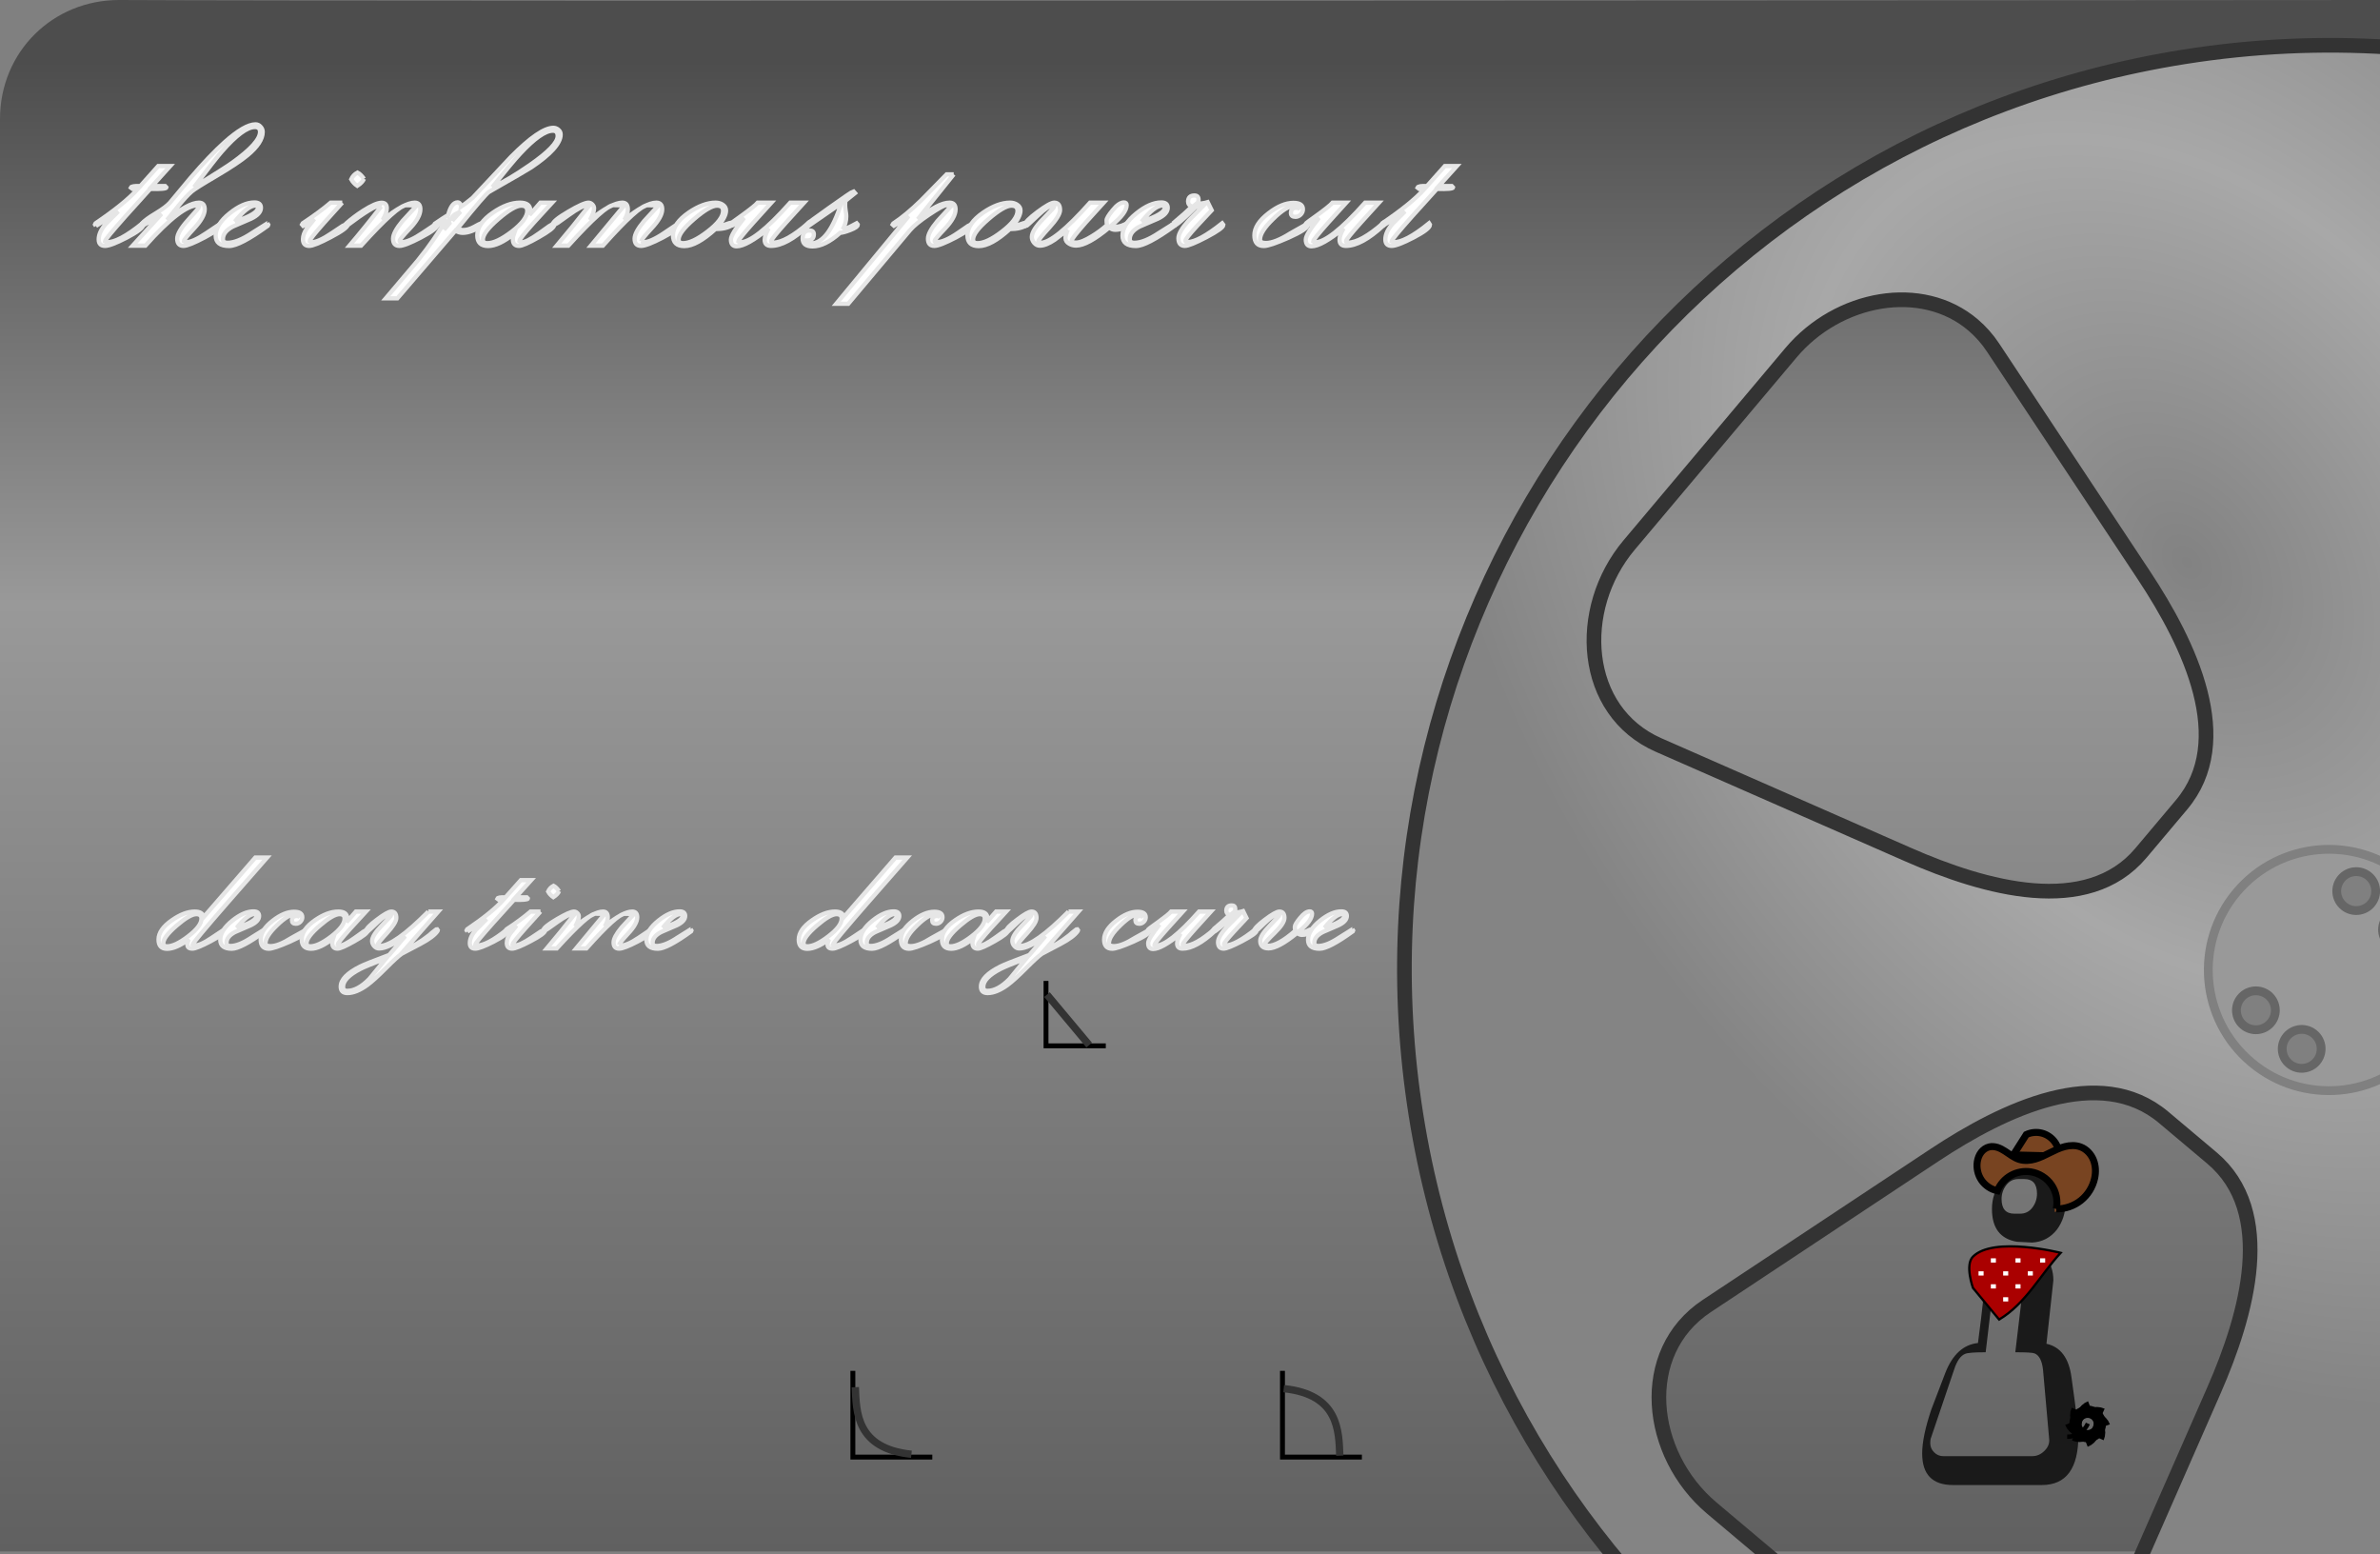 <?xml version="1.0" encoding="UTF-8"?>
<svg xmlns="http://www.w3.org/2000/svg" xmlns:xlink="http://www.w3.org/1999/xlink" width="487pt" height="318pt" viewBox="0 0 487 318" version="1.1">
<rect x="0" y="0" width="487" height="318" fill="#808080" stroke="none"/>
<defs>
<linearGradient id="linear0" gradientUnits="userSpaceOnUse" x1="381.838" y1="660.423" x2="381.838" y2="235.144" gradientTransform="matrix(0.852,0,0,0.875,-58.44,-193.933)">
<stop offset="0" style="stop-color:rgb(30%,30%,30%);stop-opacity:1;"/>
<stop offset="0.7" style="stop-color:rgb(60%,60%,60%);stop-opacity:1;"/>
<stop offset="1" style="stop-color:rgb(30%,30%,30%);stop-opacity:1;"/>
</linearGradient>
<radialGradient id="radial0" gradientUnits="userSpaceOnUse" cx="634.199" cy="300.752" fx="634.199" fy="300.752" r="217.677" gradientTransform="matrix(-0.146,0.609,-0.851,-0.204,463.052,-179.473)">
<stop offset="0" style="stop-color:rgb(50.98%,50.98%,50.98%);stop-opacity:1;"/>
<stop offset="0.5" style="stop-color:rgb(65.882%,65.882%,65.882%);stop-opacity:1;"/>
<stop offset="1" style="stop-color:rgb(51.765%,51.765%,51.765%);stop-opacity:1;"/>
</radialGradient>
</defs>
<g id="surface4">
<path style=" stroke:none;fill-rule:nonzero;fill:url(#linear0);" d="M 24.352 0 C 79.949 0.301 487 0 487 0 L 487 317.395 C 315.113 317.395 151.812 317.395 0 317.395 L 0 24.383 C 0 10.535 10.859 0 24.352 0 Z M 24.352 0 "/>
<path style="fill-rule:nonzero;fill:rgb(100%,100%,100%);fill-opacity:1;stroke-width:0.875;stroke-linecap:butt;stroke-linejoin:miter;stroke:rgb(90.196%,90.196%,90.196%);stroke-opacity:1;stroke-miterlimit:4;" d="M 0.625 21.227 L 0.438 20.934 L 0.562 20.68 C 4.539 17.992 7.422 15.648 9.215 13.648 L 8.125 13.648 L 7.766 13.375 C 7.879 13.121 8.531 13.016 9.719 13.059 L 13.375 8.965 L 15.832 8.965 L 12.133 13.059 L 14.781 13.059 L 15.055 13.352 C 15.012 13.605 13.906 13.703 11.734 13.648 C 10.055 15.508 8.375 17.371 6.695 19.234 C 3.922 22.355 2.516 24.062 2.473 24.355 L 2.789 24.547 C 4.414 24.629 6.863 23.34 10.141 20.68 L 10.328 20.977 C 10.316 21.562 9.172 22.445 6.906 23.621 C 4.734 24.742 3.266 25.301 2.496 25.301 C 1.629 25.301 1.195 24.859 1.195 23.977 C 1.195 22.984 1.676 21.926 2.641 20.809 C 3.496 19.953 4.352 19.098 5.203 18.246 C 3.832 19.199 2.305 20.191 0.625 21.227 " transform="matrix(1,0,0,1,19,25)"/>
<path style="fill-rule:nonzero;fill:rgb(100%,100%,100%);fill-opacity:1;stroke-width:0.875;stroke-linecap:butt;stroke-linejoin:miter;stroke:rgb(90.196%,90.196%,90.196%);stroke-opacity:1;stroke-miterlimit:4;" d="M 20.707 13.289 C 25.004 10.617 27.621 8.941 28.559 8.27 C 32.324 5.57 34.211 3.477 34.211 1.992 C 34.211 1.32 33.859 0.984 33.16 0.984 C 31.562 0.984 29.301 2.664 26.375 6.023 C 25.523 6.988 23.633 9.41 20.707 13.289 M 10.184 21.164 L 10.016 20.914 L 10.082 20.68 C 10.57 20.137 11.508 19.449 12.895 18.625 C 14.281 17.785 15.238 17.062 15.77 16.461 C 17.184 14.766 18.594 13.078 19.992 11.398 C 22.609 8.348 24.922 5.926 26.922 4.133 C 29.68 1.668 31.801 0.438 33.285 0.438 C 33.691 0.438 34.035 0.598 34.312 0.922 C 34.609 1.23 34.754 1.586 34.754 1.992 C 34.754 3.449 33.719 5.035 31.648 6.758 C 30.316 7.863 28.203 9.273 25.305 10.98 C 22.477 12.633 20.777 13.703 20.203 14.191 C 19.445 14.863 18.578 15.801 17.598 17.008 C 16.801 18 15.996 18.996 15.184 19.988 C 18.082 17.637 20.258 16.461 21.715 16.461 C 22.5 16.461 22.891 16.914 22.891 17.824 C 22.891 18.863 22.184 20.141 20.77 21.668 C 19.355 23.195 18.641 24.078 18.629 24.316 L 19.004 24.547 C 19.93 24.586 21.344 23.965 23.246 22.676 C 25.152 21.375 26.168 20.715 26.293 20.703 L 26.418 20.914 C 26.375 21.445 25.215 22.32 22.934 23.539 C 20.707 24.715 19.25 25.301 18.562 25.301 C 17.695 25.301 17.262 24.812 17.262 23.832 C 17.262 22.934 18.004 21.66 19.488 20.008 C 20.984 18.359 21.742 17.453 21.758 17.301 L 21.523 17.008 C 19.312 16.938 15.723 19.688 10.754 25.258 L 8.148 25.258 L 14.051 18.75 C 12.973 19.535 11.684 20.34 10.184 21.164 " transform="matrix(1,0,0,1,19,25)"/>
<path style="fill-rule:nonzero;fill:rgb(100%,100%,100%);fill-opacity:1;stroke-width:0.875;stroke-linecap:butt;stroke-linejoin:miter;stroke:rgb(90.196%,90.196%,90.196%);stroke-opacity:1;stroke-miterlimit:4;" d="M 35.672 20.641 L 35.883 20.977 L 35.801 21.184 C 31.977 23.945 29.34 25.324 27.883 25.324 C 26.047 25.324 25.133 24.617 25.133 23.203 C 25.133 21.691 26.09 20.164 28.008 18.625 C 29.844 17.152 31.527 16.418 33.07 16.418 C 33.953 16.418 34.391 16.781 34.391 17.512 C 34.391 18.352 33.719 19.094 32.375 19.738 C 31.129 20.27 29.883 20.809 28.637 21.352 C 27.293 22.055 26.621 22.906 26.621 23.914 C 26.621 24.418 26.938 24.672 27.566 24.672 C 28.898 24.672 30.57 24 32.586 22.656 C 34.617 21.312 35.645 20.641 35.672 20.641 M 29.039 20.344 C 32.188 19.309 33.762 18.371 33.762 17.531 C 33.762 17.211 33.609 17.047 33.301 17.047 C 32.223 17.047 30.801 18.148 29.039 20.344 " transform="matrix(1,0,0,1,19,25)"/>
<path style="fill-rule:nonzero;fill:rgb(100%,100%,100%);fill-opacity:1;stroke-width:0.875;stroke-linecap:butt;stroke-linejoin:miter;stroke:rgb(90.196%,90.196%,90.196%);stroke-opacity:1;stroke-miterlimit:4;" d="M 55.469 11.59 C 55.273 12.078 54.816 12.555 54.102 13.016 C 53.586 12.668 53.172 12.219 52.863 11.672 C 53.129 11.086 53.559 10.629 54.145 10.309 C 54.578 10.516 55.02 10.945 55.469 11.59 M 51.035 16.461 C 49.82 17.805 48.602 19.156 47.383 20.512 C 45.395 22.754 44.387 24.02 44.359 24.316 L 44.715 24.547 C 45.613 24.586 47.012 23.965 48.914 22.676 C 50.891 21.348 51.906 20.68 51.961 20.68 L 52.148 20.977 C 52.121 21.48 50.953 22.332 48.645 23.539 C 46.418 24.715 44.961 25.301 44.273 25.301 C 43.422 25.301 42.992 24.848 42.992 23.938 C 42.992 23.238 43.266 22.488 43.812 21.691 C 43.855 21.633 44.359 21.004 45.324 19.801 C 44.738 20.234 43.973 20.703 43.035 21.207 L 42.805 20.934 L 42.953 20.68 C 45.289 19.129 47.195 17.719 48.664 16.461 L 51.035 16.461 " transform="matrix(1,0,0,1,19,25)"/>
<path style="fill-rule:nonzero;fill:rgb(100%,100%,100%);fill-opacity:1;stroke-width:0.875;stroke-linecap:butt;stroke-linejoin:miter;stroke:rgb(90.196%,90.196%,90.196%);stroke-opacity:1;stroke-miterlimit:4;" d="M 58.992 17.238 L 58.762 17.047 C 57.91 17.035 55.641 18.414 51.961 21.184 L 51.727 20.934 L 51.832 20.723 C 52.883 19.801 54.039 18.93 55.297 18.121 C 57.008 17.027 58.273 16.48 59.098 16.48 C 59.801 16.48 60.148 16.852 60.148 17.594 C 60.148 18.266 59.867 19.066 59.309 19.988 C 62.262 17.637 64.445 16.461 65.859 16.461 C 66.633 16.461 67.016 16.914 67.016 17.824 C 67.016 18.918 66.309 20.211 64.895 21.711 C 63.48 23.195 62.773 24.047 62.773 24.273 C 62.773 24.453 62.898 24.547 63.152 24.547 C 64.16 24.547 65.609 23.91 67.5 22.633 C 69.402 21.359 70.383 20.715 70.438 20.703 L 70.566 20.914 C 70.566 21.5 69.426 22.391 67.141 23.578 C 64.945 24.727 63.473 25.301 62.73 25.301 C 61.863 25.301 61.43 24.812 61.43 23.832 C 61.43 22.977 62.059 21.789 63.32 20.262 C 64.301 19.211 65.273 18.156 66.238 17.09 C 66 17.02 65.293 16.984 64.117 16.984 C 62.957 16.984 59.875 19.742 54.879 25.258 L 52.504 25.258 C 54.633 22.754 56.797 20.078 58.992 17.238 " transform="matrix(1,0,0,1,19,25)"/>
<path style="fill-rule:nonzero;fill:rgb(100%,100%,100%);fill-opacity:1;stroke-width:0.875;stroke-linecap:butt;stroke-linejoin:miter;stroke:rgb(90.196%,90.196%,90.196%);stroke-opacity:1;stroke-miterlimit:4;" d="M 71.848 22.004 L 72.98 20.68 L 72.793 20.113 L 71.848 22.004 M 73.527 20.156 L 75.227 18.289 C 74.848 18.469 74.477 18.66 74.113 18.855 C 73.668 19.133 73.441 19.457 73.441 19.82 L 73.527 20.156 M 81.738 13.289 C 83.895 12.336 86.469 10.82 89.465 8.734 C 93.23 6.113 95.113 4.148 95.113 2.832 C 95.113 2.105 94.785 1.738 94.129 1.738 C 92.574 1.738 90.34 3.309 87.43 6.445 C 86.352 7.59 84.453 9.875 81.738 13.289 M 79.469 20.68 L 79.656 20.953 L 79.555 21.184 C 78.109 22.152 76.816 22.633 75.668 22.633 C 75.191 22.633 74.695 22.488 74.176 22.195 L 62.312 36.031 L 59.938 36.031 C 62.137 33.441 64.336 30.844 66.531 28.242 C 68.953 25.246 70.859 22.461 72.246 19.883 C 71.684 20.305 70.973 20.773 70.102 21.289 L 69.852 20.996 L 69.977 20.766 C 71.125 19.98 72.035 19.387 72.707 18.98 C 73.156 17.258 73.805 16.398 74.66 16.398 C 74.855 16.398 75.023 16.504 75.164 16.711 C 75.316 16.91 75.383 17.098 75.352 17.281 C 75.898 16.914 76.676 16.32 77.684 15.496 C 80.301 12.695 82.926 9.895 85.559 7.094 C 89.492 3.133 92.383 1.152 94.23 1.152 C 94.609 1.152 94.953 1.285 95.262 1.551 C 95.57 1.801 95.723 2.125 95.723 2.516 C 95.723 4.309 93.707 6.555 89.676 9.258 C 89.031 9.676 86.16 11.344 81.066 14.254 C 80.602 14.508 78.469 16.984 74.66 21.691 C 75.039 21.941 75.41 22.066 75.773 22.066 C 76.461 22.066 77.199 21.852 78 21.418 C 78.852 20.941 79.344 20.695 79.469 20.68 " transform="matrix(1,0,0,1,19,25)"/>
<path style="fill-rule:nonzero;fill:rgb(100%,100%,100%);fill-opacity:1;stroke-width:0.875;stroke-linecap:butt;stroke-linejoin:miter;stroke:rgb(90.196%,90.196%,90.196%);stroke-opacity:1;stroke-miterlimit:4;" d="M 80.719 24.754 C 81.977 24.754 83.637 23.973 85.695 22.402 C 87.824 20.766 88.887 19.344 88.887 18.141 C 88.887 17.426 88.48 17.07 87.668 17.07 C 86.66 17.07 85.098 17.98 82.984 19.801 C 80.871 21.621 79.816 23.02 79.816 24 C 79.816 24.504 80.117 24.754 80.719 24.754 M 78.66 23.137 C 78.66 21.516 79.73 19.969 81.871 18.496 C 83.848 17.141 85.688 16.461 87.395 16.461 C 88.809 16.461 89.516 17 89.516 18.078 C 89.516 18.328 89.469 18.617 89.371 18.938 C 89.719 18.59 90.453 17.762 91.574 16.461 L 93.988 16.461 C 92.758 17.805 91.527 19.148 90.293 20.492 C 88.305 22.719 87.297 23.992 87.27 24.316 L 87.605 24.586 C 88.32 24.617 89.574 23.984 91.363 22.699 C 93.172 21.395 94.102 20.738 94.156 20.723 L 94.41 21.039 C 94.395 21.516 93.332 22.348 91.219 23.539 C 89.16 24.715 87.824 25.301 87.207 25.301 C 86.367 25.301 85.945 24.852 85.945 23.957 C 85.945 23.578 86.008 23.215 86.137 22.867 C 84.062 24.504 82.312 25.324 80.887 25.324 C 79.402 25.324 78.66 24.594 78.66 23.137 " transform="matrix(1,0,0,1,19,25)"/>
<path style="fill-rule:nonzero;fill:rgb(100%,100%,100%);fill-opacity:1;stroke-width:0.875;stroke-linecap:butt;stroke-linejoin:miter;stroke:rgb(90.196%,90.196%,90.196%);stroke-opacity:1;stroke-miterlimit:4;" d="M 112.242 24.316 L 112.598 24.547 C 113.551 24.586 114.973 23.973 116.859 22.699 C 118.809 21.383 119.816 20.715 119.887 20.703 L 120.012 20.914 C 120.012 21.527 118.879 22.426 116.609 23.602 C 114.438 24.734 112.961 25.301 112.18 25.301 C 111.297 25.301 110.855 24.812 110.855 23.832 C 110.855 22.977 111.492 21.789 112.766 20.262 C 113.746 19.211 114.719 18.156 115.684 17.09 C 115.434 17.02 114.711 16.984 113.523 16.984 C 112.332 16.984 109.281 19.742 104.367 25.258 L 101.91 25.258 L 108.691 17.09 C 108.426 17.008 107.711 16.965 106.551 16.965 C 105.402 16.965 102.316 19.73 97.289 25.258 L 94.918 25.258 C 97.031 22.754 99.199 20.078 101.426 17.238 L 101.133 17.047 C 100.445 17.035 99.18 17.691 97.332 19.023 C 95.387 20.422 94.363 21.137 94.266 21.164 L 94.078 20.934 C 94.105 20.414 95.184 19.535 97.309 18.289 C 99.383 17.07 100.746 16.461 101.406 16.461 C 101.699 16.461 101.965 16.578 102.203 16.816 C 102.441 17.055 102.559 17.32 102.559 17.617 C 102.559 18.203 102.281 18.996 101.719 19.988 C 104.688 17.637 106.895 16.461 108.336 16.461 C 109.09 16.461 109.469 16.914 109.469 17.824 C 109.469 18.527 109.23 19.246 108.754 19.988 C 111.652 17.637 113.836 16.461 115.309 16.461 C 116.105 16.461 116.504 16.914 116.504 17.824 C 116.504 18.863 115.789 20.141 114.363 21.668 C 112.949 23.195 112.242 24.078 112.242 24.316 " transform="matrix(1,0,0,1,19,25)"/>
<path style="fill-rule:nonzero;fill:rgb(100%,100%,100%);fill-opacity:1;stroke-width:0.875;stroke-linecap:butt;stroke-linejoin:miter;stroke:rgb(90.196%,90.196%,90.196%);stroke-opacity:1;stroke-miterlimit:4;" d="M 130.762 20.535 L 130.973 20.809 L 130.848 21.039 C 130.02 21.586 128.867 21.859 127.383 21.859 C 124.832 24.18 122.711 25.344 121.02 25.344 C 119.48 25.344 118.707 24.609 118.707 23.137 C 118.707 21.527 119.781 19.98 121.922 18.496 C 123.91 17.141 125.742 16.461 127.426 16.461 C 127.957 16.461 128.426 16.586 128.832 16.84 C 129.32 17.148 129.566 17.551 129.566 18.055 C 129.566 18.91 129.035 19.969 127.969 21.227 C 128.363 21.242 128.852 21.137 129.441 20.914 C 130.043 20.688 130.484 20.562 130.762 20.535 M 120.766 24.754 C 122.039 24.754 123.699 23.973 125.742 22.402 C 127.887 20.766 128.957 19.344 128.957 18.141 C 128.957 17.426 128.543 17.07 127.719 17.07 C 126.711 17.07 125.148 17.98 123.035 19.801 C 120.922 21.621 119.863 23.02 119.863 24 C 119.863 24.504 120.164 24.754 120.766 24.754 " transform="matrix(1,0,0,1,19,25)"/>
<path style="fill-rule:nonzero;fill:rgb(100%,100%,100%);fill-opacity:1;stroke-width:0.875;stroke-linecap:butt;stroke-linejoin:miter;stroke:rgb(90.196%,90.196%,90.196%);stroke-opacity:1;stroke-miterlimit:4;" d="M 130.688 21.207 L 130.434 20.891 C 130.465 20.766 131.273 20.141 132.871 19.023 C 134.578 17.789 135.637 16.938 136.043 16.461 L 138.836 16.461 C 137.602 17.82 136.371 19.184 135.141 20.555 C 133.125 22.824 132.102 24.098 132.074 24.379 L 132.367 24.566 C 134.355 24.664 137.801 21.961 142.699 16.461 L 145.535 16.461 C 144.301 17.82 143.07 19.176 141.84 20.535 C 139.809 22.801 138.793 24.07 138.793 24.336 C 138.793 24.531 138.941 24.629 139.234 24.629 C 140.941 24.629 143.32 23.305 146.375 20.66 L 146.52 20.934 L 146.457 21.121 C 143.449 23.91 140.887 25.301 138.773 25.301 C 137.902 25.301 137.469 24.887 137.469 24.062 C 137.469 23.445 137.742 22.668 138.289 21.73 C 135.277 24.168 133.094 25.387 131.738 25.387 C 130.953 25.387 130.562 24.93 130.562 24.02 C 130.562 23.277 131.465 21.793 133.27 19.57 C 132.555 20.086 131.695 20.633 130.688 21.207 " transform="matrix(1,0,0,1,19,25)"/>
<path style="fill-rule:nonzero;fill:rgb(100%,100%,100%);fill-opacity:1;stroke-width:0.875;stroke-linecap:butt;stroke-linejoin:miter;stroke:rgb(90.196%,90.196%,90.196%);stroke-opacity:1;stroke-miterlimit:4;" d="M 153.414 21.961 C 153.957 21.863 154.918 21.438 156.289 20.68 L 156.52 20.953 C 156.52 21.305 156.004 21.676 154.969 22.066 C 154.07 22.418 153.387 22.605 152.91 22.633 C 150.824 24.484 148.941 25.406 147.262 25.406 C 145.914 25.406 145.242 24.875 145.242 23.809 C 145.242 22.703 145.707 22.152 146.629 22.152 C 147.23 22.152 147.531 22.41 147.531 22.93 C 147.531 23.809 147.016 24.238 145.98 24.211 C 146.008 24.602 146.32 24.797 146.926 24.797 C 149.332 24.797 151.402 22.059 153.141 16.586 C 152.664 16.922 150.426 18.469 146.422 21.227 L 146.125 20.848 C 146.184 20.738 147.715 19.609 150.727 17.469 C 153.734 15.328 155.371 14.219 155.641 14.152 L 155.953 14.508 C 155.52 14.859 154.867 15.383 154 16.082 C 153.957 16.32 153.938 16.629 153.938 17.008 C 153.938 17.258 153.973 17.629 154.043 18.121 C 154.129 18.609 154.168 18.98 154.168 19.234 C 154.168 20.227 153.918 21.137 153.414 21.961 " transform="matrix(1,0,0,1,19,25)"/>
<path style="fill-rule:nonzero;fill:rgb(100%,100%,100%);fill-opacity:1;stroke-width:0.875;stroke-linecap:butt;stroke-linejoin:miter;stroke:rgb(90.196%,90.196%,90.196%);stroke-opacity:1;stroke-miterlimit:4;" d="M 176.152 10.664 L 168.801 19.84 C 171.59 17.586 173.75 16.461 175.293 16.461 C 176.117 16.461 176.531 16.914 176.531 17.824 C 176.531 18.918 175.816 20.219 174.391 21.73 C 172.961 23.23 172.246 24.082 172.246 24.293 C 172.246 24.461 172.371 24.547 172.625 24.547 C 173.703 24.547 175.152 23.922 176.973 22.676 C 178.875 21.359 179.848 20.703 179.891 20.703 L 180.039 20.914 C 180.023 21.488 178.875 22.375 176.594 23.578 C 174.395 24.727 172.926 25.301 172.184 25.301 C 171.316 25.301 170.883 24.812 170.883 23.832 C 170.883 22.977 171.52 21.789 172.793 20.262 C 173.758 19.211 174.727 18.156 175.691 17.09 C 175.453 17.02 175.102 16.984 174.641 16.984 C 174.191 16.984 172.988 17.645 171.027 18.961 C 169.238 20.164 167.961 21.207 167.207 22.09 L 154.566 37.145 L 152.109 37.145 L 166.934 19.211 C 166.109 19.828 165.105 20.484 163.93 21.184 L 163.656 20.934 L 163.785 20.723 C 165.535 19.574 167.438 17.992 169.496 15.977 C 171.23 14.215 172.969 12.441 174.703 10.664 L 176.152 10.664 " transform="matrix(1,0,0,1,19,25)"/>
<path style="fill-rule:nonzero;fill:rgb(100%,100%,100%);fill-opacity:1;stroke-width:0.875;stroke-linecap:butt;stroke-linejoin:miter;stroke:rgb(90.196%,90.196%,90.196%);stroke-opacity:1;stroke-miterlimit:4;" d="M 191.016 20.535 L 191.227 20.809 L 191.098 21.039 C 190.273 21.586 189.117 21.859 187.633 21.859 C 185.086 24.18 182.965 25.344 181.27 25.344 C 179.73 25.344 178.961 24.609 178.961 23.137 C 178.961 21.527 180.031 19.98 182.172 18.496 C 184.16 17.141 185.996 16.461 187.676 16.461 C 188.207 16.461 188.676 16.586 189.082 16.84 C 189.574 17.148 189.816 17.551 189.816 18.055 C 189.816 18.91 189.285 19.969 188.223 21.227 C 188.613 21.242 189.105 21.137 189.691 20.914 C 190.293 20.688 190.734 20.562 191.016 20.535 M 181.02 24.754 C 182.293 24.754 183.953 23.973 185.996 22.402 C 188.137 20.766 189.207 19.344 189.207 18.141 C 189.207 17.426 188.797 17.07 187.969 17.07 C 186.961 17.07 185.402 17.98 183.285 19.801 C 181.172 21.621 180.117 23.02 180.117 24 C 180.117 24.504 180.418 24.754 181.02 24.754 " transform="matrix(1,0,0,1,19,25)"/>
<path style="fill-rule:nonzero;fill:rgb(100%,100%,100%);fill-opacity:1;stroke-width:0.875;stroke-linecap:butt;stroke-linejoin:miter;stroke:rgb(90.196%,90.196%,90.196%);stroke-opacity:1;stroke-miterlimit:4;" d="M 199.484 22.004 C 198.59 22.691 197.695 23.375 196.797 24.062 C 195.609 24.859 194.602 25.258 193.773 25.258 C 193.34 25.258 192.961 25.078 192.641 24.715 C 192.305 24.336 192.137 23.922 192.137 23.473 C 192.137 22.578 192.906 21.348 194.445 19.777 C 195.984 18.195 196.762 17.344 196.777 17.215 L 196.484 17.008 C 195.895 16.977 194.852 17.68 193.355 19.105 C 191.844 20.535 191.051 21.25 190.98 21.25 L 190.707 21.039 C 190.723 20.535 191.582 19.645 193.289 18.371 C 195 17.098 196.141 16.461 196.715 16.461 C 197.512 16.461 197.91 16.965 197.91 17.973 C 197.91 18.758 197.168 19.961 195.684 21.586 C 194.199 23.207 193.461 24.141 193.461 24.379 C 193.461 24.574 193.613 24.672 193.922 24.672 C 195.797 24.672 199.172 21.934 204.043 16.461 L 206.836 16.461 C 205.633 17.789 204.43 19.121 203.223 20.449 C 201.266 22.676 200.285 23.93 200.285 24.211 C 200.285 24.488 200.578 24.629 201.164 24.629 C 201.965 24.629 203.078 24.18 204.504 23.285 C 205.625 22.598 206.633 21.852 207.527 21.039 C 207.461 20.758 207.426 20.438 207.426 20.074 C 207.426 19.707 207.836 19.023 208.664 18.016 C 209.516 16.949 210.293 16.418 210.992 16.418 C 211.359 16.418 211.539 16.602 211.539 16.965 C 211.539 18.055 210.504 19.441 208.434 21.121 C 208.656 21.305 208.914 21.395 209.211 21.395 C 210.078 21.395 210.98 21.086 211.918 20.473 L 212.129 20.766 L 212.004 21.039 C 211.105 21.684 210.168 22.004 209.188 22.004 C 208.738 22.004 208.332 21.852 207.969 21.543 C 205.016 24.008 202.754 25.238 201.188 25.238 C 200.684 25.238 200.215 25.113 199.781 24.859 C 199.277 24.566 199.023 24.18 199.023 23.707 C 199.023 23.328 199.18 22.762 199.484 22.004 " transform="matrix(1,0,0,1,19,25)"/>
<path style="fill-rule:nonzero;fill:rgb(100%,100%,100%);fill-opacity:1;stroke-width:0.875;stroke-linecap:butt;stroke-linejoin:miter;stroke:rgb(90.196%,90.196%,90.196%);stroke-opacity:1;stroke-miterlimit:4;" d="M 221.227 20.641 L 221.438 20.977 L 221.355 21.184 C 217.531 23.945 214.895 25.324 213.438 25.324 C 211.602 25.324 210.688 24.617 210.688 23.203 C 210.688 21.691 211.645 20.164 213.562 18.625 C 215.398 17.152 217.082 16.418 218.625 16.418 C 219.508 16.418 219.945 16.781 219.945 17.512 C 219.945 18.352 219.273 19.094 217.93 19.738 C 216.684 20.27 215.438 20.809 214.191 21.352 C 212.848 22.055 212.176 22.906 212.176 23.914 C 212.176 24.418 212.492 24.672 213.121 24.672 C 214.453 24.672 216.125 24 218.141 22.656 C 220.172 21.312 221.199 20.641 221.227 20.641 M 214.594 20.344 C 217.742 19.309 219.316 18.371 219.316 17.531 C 219.316 17.211 219.164 17.047 218.855 17.047 C 217.777 17.047 216.355 18.148 214.594 20.344 " transform="matrix(1,0,0,1,19,25)"/>
<path style="fill-rule:nonzero;fill:rgb(100%,100%,100%);fill-opacity:1;stroke-width:0.875;stroke-linecap:butt;stroke-linejoin:miter;stroke:rgb(90.196%,90.196%,90.196%);stroke-opacity:1;stroke-miterlimit:4;" d="M 221 20.723 C 222.762 19.254 224.059 18.09 224.883 17.238 C 224.367 17.07 224.109 16.742 224.109 16.25 C 224.109 15.41 224.543 14.992 225.41 14.992 C 225.969 14.992 226.25 15.277 226.25 15.852 C 226.25 16.188 226.117 16.461 225.852 16.672 C 226.691 16.672 227.445 16.566 228.117 16.355 L 228.938 18.016 C 227.945 19.078 226.949 20.141 225.957 21.207 C 224.359 22.957 223.562 23.965 223.562 24.23 C 223.562 24.426 223.703 24.523 223.98 24.523 C 225.492 24.523 227.859 23.242 231.078 20.68 L 231.332 21.016 C 231.316 21.48 230.148 22.32 227.824 23.539 C 225.57 24.715 224.113 25.301 223.457 25.301 C 222.574 25.301 222.133 24.777 222.133 23.727 C 222.133 22.887 222.828 21.691 224.211 20.137 C 225.164 19.168 226.117 18.203 227.07 17.238 C 226.578 17.32 226.125 17.348 225.703 17.32 C 223.141 19.883 221.621 21.18 221.148 21.207 L 220.914 20.914 L 221 20.723 " transform="matrix(1,0,0,1,19,25)"/>
<path style="fill-rule:nonzero;fill:rgb(100%,100%,100%);fill-opacity:1;stroke-width:0.875;stroke-linecap:butt;stroke-linejoin:miter;stroke:rgb(90.196%,90.196%,90.196%);stroke-opacity:1;stroke-miterlimit:4;" d="M 240.027 24.715 C 241.289 24.715 242.969 24.047 245.07 22.719 C 247.238 21.359 248.332 20.68 248.344 20.68 L 248.598 21.039 C 248.582 21.598 247.262 22.465 244.629 23.641 C 242.082 24.762 240.406 25.324 239.609 25.324 C 238.32 25.324 237.676 24.594 237.676 23.137 C 237.676 21.613 238.645 20.109 240.574 18.625 C 242.395 17.211 244.09 16.504 245.656 16.504 C 246.961 16.504 247.609 16.938 247.609 17.805 C 247.609 18.223 247.457 18.59 247.148 18.898 C 246.84 19.203 246.484 19.359 246.078 19.359 C 245.461 19.359 245.152 19.094 245.152 18.559 C 245.152 17.859 245.547 17.512 246.328 17.512 C 246.523 17.512 246.742 17.586 246.98 17.742 C 246.715 17.309 246.355 17.09 245.91 17.09 C 244.816 17.09 243.367 17.973 241.562 19.738 C 239.742 21.488 238.832 22.906 238.832 24 C 238.832 24.477 239.23 24.715 240.027 24.715 " transform="matrix(1,0,0,1,19,25)"/>
<path style="fill-rule:nonzero;fill:rgb(100%,100%,100%);fill-opacity:1;stroke-width:0.875;stroke-linecap:butt;stroke-linejoin:miter;stroke:rgb(90.196%,90.196%,90.196%);stroke-opacity:1;stroke-miterlimit:4;" d="M 248.32 21.207 L 248.066 20.891 C 248.098 20.766 248.906 20.141 250.504 19.023 C 252.211 17.789 253.27 16.938 253.676 16.461 L 256.469 16.461 C 255.234 17.82 254.004 19.184 252.773 20.555 C 250.758 22.824 249.734 24.098 249.707 24.379 L 250 24.566 C 251.988 24.664 255.434 21.961 260.332 16.461 L 263.168 16.461 C 261.934 17.82 260.703 19.176 259.473 20.535 C 257.441 22.801 256.426 24.07 256.426 24.336 C 256.426 24.531 256.574 24.629 256.867 24.629 C 258.574 24.629 260.953 23.305 264.008 20.66 L 264.152 20.934 L 264.09 21.121 C 261.082 23.91 258.52 25.301 256.406 25.301 C 255.535 25.301 255.102 24.887 255.102 24.062 C 255.102 23.445 255.375 22.668 255.922 21.73 C 252.91 24.168 250.727 25.387 249.371 25.387 C 248.586 25.387 248.195 24.93 248.195 24.02 C 248.195 23.277 249.098 21.793 250.902 19.57 C 250.188 20.086 249.328 20.633 248.32 21.207 " transform="matrix(1,0,0,1,19,25)"/>
<path style="fill-rule:nonzero;fill:rgb(100%,100%,100%);fill-opacity:1;stroke-width:0.875;stroke-linecap:butt;stroke-linejoin:miter;stroke:rgb(90.196%,90.196%,90.196%);stroke-opacity:1;stroke-miterlimit:4;" d="M 263.906 21.227 L 263.715 20.934 L 263.844 20.68 C 267.82 17.992 270.703 15.648 272.496 13.648 L 271.402 13.648 L 271.047 13.375 C 271.156 13.121 271.809 13.016 273 13.059 L 276.652 8.965 L 279.109 8.965 L 275.414 13.059 L 278.059 13.059 L 278.332 13.352 C 278.289 13.605 277.184 13.703 275.016 13.648 C 273.336 15.508 271.656 17.371 269.977 19.234 C 267.203 22.355 265.797 24.062 265.754 24.355 L 266.07 24.547 C 267.691 24.629 270.145 23.34 273.418 20.68 L 273.609 20.977 C 273.594 21.562 272.453 22.445 270.184 23.621 C 268.016 24.742 266.543 25.301 265.773 25.301 C 264.906 25.301 264.473 24.859 264.473 23.977 C 264.473 22.984 264.957 21.926 265.922 20.809 C 266.777 19.953 267.629 19.098 268.484 18.246 C 267.113 19.199 265.586 20.191 263.906 21.227 " transform="matrix(1,0,0,1,19,25)"/>
<path style="fill-rule:nonzero;fill:rgb(100%,100%,100%);fill-opacity:1;stroke-width:0.875;stroke-linecap:butt;stroke-linejoin:miter;stroke:rgb(90.196%,90.196%,90.196%);stroke-opacity:1;stroke-miterlimit:4;" d="M 0.438 17.215 C 0.438 15.844 1.355 14.527 3.191 13.254 C 4.871 12.078 6.426 11.488 7.852 11.488 C 8.922 11.488 9.527 11.867 9.672 12.625 L 20.238 0.438 L 22.648 0.438 C 19.914 3.559 17.176 6.684 14.441 9.816 C 9.871 15.07 7.531 17.875 7.422 18.223 L 7.746 18.418 C 8.562 18.457 9.766 17.926 11.363 16.836 C 13.02 15.719 13.895 15.156 13.992 15.145 L 14.082 15.324 C 14.047 15.781 13.051 16.523 11.094 17.555 C 9.199 18.562 7.957 19.066 7.367 19.066 C 6.684 19.066 6.34 18.793 6.34 18.238 C 6.34 17.941 6.438 17.586 6.629 17.176 C 4.891 18.461 3.406 19.102 2.184 19.102 C 1.02 19.102 0.438 18.473 0.438 17.215 M 2.203 18.598 C 3.293 18.598 4.715 17.926 6.469 16.582 C 8.305 15.18 9.223 13.961 9.223 12.93 C 9.223 12.316 8.867 12.012 8.16 12.012 C 7.297 12.012 5.957 12.793 4.145 14.352 C 2.332 15.91 1.426 17.113 1.426 17.953 C 1.426 18.383 1.684 18.598 2.203 18.598 " transform="matrix(1,0,0,1,32,175)"/>
<path style="fill-rule:nonzero;fill:rgb(100%,100%,100%);fill-opacity:1;stroke-width:0.875;stroke-linecap:butt;stroke-linejoin:miter;stroke:rgb(90.196%,90.196%,90.196%);stroke-opacity:1;stroke-miterlimit:4;" d="M 22.113 15.07 L 22.293 15.359 L 22.219 15.539 C 18.945 17.902 16.684 19.086 15.434 19.086 C 13.863 19.086 13.074 18.48 13.074 17.266 C 13.074 15.973 13.898 14.664 15.543 13.344 C 17.113 12.082 18.559 11.453 19.879 11.453 C 20.637 11.453 21.016 11.766 21.016 12.391 C 21.016 13.109 20.438 13.746 19.285 14.297 C 18.219 14.754 17.148 15.215 16.082 15.684 C 14.93 16.285 14.355 17.016 14.355 17.879 C 14.355 18.312 14.625 18.527 15.164 18.527 C 16.305 18.527 17.738 17.953 19.465 16.801 C 21.207 15.648 22.086 15.07 22.113 15.07 M 16.422 14.82 C 19.125 13.93 20.473 13.129 20.473 12.406 C 20.473 12.133 20.34 11.992 20.078 11.992 C 19.152 11.992 17.938 12.934 16.422 14.82 " transform="matrix(1,0,0,1,32,175)"/>
<path style="fill-rule:nonzero;fill:rgb(100%,100%,100%);fill-opacity:1;stroke-width:0.875;stroke-linecap:butt;stroke-linejoin:miter;stroke:rgb(90.196%,90.196%,90.196%);stroke-opacity:1;stroke-miterlimit:4;" d="M 23.355 18.562 C 24.438 18.562 25.875 17.992 27.676 16.852 C 29.535 15.691 30.473 15.109 30.484 15.109 L 30.699 15.414 C 30.688 15.895 29.555 16.637 27.297 17.645 C 25.113 18.605 23.68 19.086 22.996 19.086 C 21.891 19.086 21.34 18.461 21.34 17.215 C 21.34 15.906 22.168 14.617 23.824 13.344 C 25.383 12.133 26.836 11.527 28.18 11.527 C 29.297 11.527 29.855 11.898 29.855 12.641 C 29.855 13 29.723 13.312 29.457 13.578 C 29.195 13.84 28.887 13.973 28.539 13.973 C 28.012 13.973 27.746 13.746 27.746 13.289 C 27.746 12.691 28.086 12.391 28.758 12.391 C 28.926 12.391 29.109 12.457 29.312 12.586 C 29.086 12.215 28.781 12.031 28.395 12.031 C 27.461 12.031 26.219 12.785 24.672 14.297 C 23.109 15.797 22.328 17.016 22.328 17.953 C 22.328 18.359 22.672 18.562 23.355 18.562 " transform="matrix(1,0,0,1,32,175)"/>
<path style="fill-rule:nonzero;fill:rgb(100%,100%,100%);fill-opacity:1;stroke-width:0.875;stroke-linecap:butt;stroke-linejoin:miter;stroke:rgb(90.196%,90.196%,90.196%);stroke-opacity:1;stroke-miterlimit:4;" d="M 31.508 18.598 C 32.586 18.598 34.008 17.926 35.773 16.582 C 37.598 15.18 38.508 13.961 38.508 12.93 C 38.508 12.316 38.16 12.012 37.465 12.012 C 36.602 12.012 35.262 12.793 33.449 14.352 C 31.637 15.91 30.73 17.113 30.73 17.953 C 30.73 18.383 30.992 18.598 31.508 18.598 M 29.742 17.215 C 29.742 15.82 30.66 14.496 32.496 13.234 C 34.188 12.07 35.766 11.488 37.23 11.488 C 38.441 11.488 39.047 11.953 39.047 12.875 C 39.047 13.09 39.008 13.336 38.922 13.613 C 39.223 13.312 39.852 12.605 40.812 11.488 L 42.883 11.488 C 41.828 12.641 40.77 13.793 39.715 14.945 C 38.012 16.852 37.145 17.945 37.121 18.223 L 37.41 18.457 C 38.023 18.48 39.098 17.941 40.633 16.836 C 42.18 15.719 42.977 15.156 43.027 15.145 L 43.242 15.414 C 43.23 15.82 42.316 16.535 40.508 17.555 C 38.742 18.562 37.598 19.066 37.066 19.066 C 36.348 19.066 35.988 18.684 35.988 17.914 C 35.988 17.59 36.043 17.281 36.148 16.98 C 34.375 18.383 32.875 19.086 31.648 19.086 C 30.379 19.086 29.742 18.461 29.742 17.215 " transform="matrix(1,0,0,1,32,175)"/>
<path style="fill-rule:nonzero;fill:rgb(100%,100%,100%);fill-opacity:1;stroke-width:0.875;stroke-linecap:butt;stroke-linejoin:miter;stroke:rgb(90.196%,90.196%,90.196%);stroke-opacity:1;stroke-miterlimit:4;" d="M 55.648 11.488 L 57.68 11.488 L 50.914 19.195 C 52.402 18.676 54.039 17.719 55.828 16.312 C 56.113 16.027 56.59 15.637 57.25 15.145 L 57.445 15.125 L 57.574 15.305 L 57.52 15.484 C 56.965 16.289 55.789 17.164 53.992 18.113 C 51.484 19.434 50.211 20.105 50.176 20.129 C 49.574 20.539 48.508 21.516 46.969 23.062 C 45.352 24.684 44.086 25.828 43.172 26.5 C 41.66 27.605 40.297 28.156 39.086 28.156 C 38.176 28.156 37.719 27.719 37.719 26.844 C 37.719 25.426 39.051 24.055 41.715 22.723 C 42.422 22.363 44.398 21.574 47.637 20.363 L 50.914 16.512 C 48.598 18.191 46.82 19.031 45.586 19.031 C 45.188 19.031 44.852 18.875 44.578 18.562 C 44.289 18.25 44.145 17.898 44.145 17.5 C 44.145 16.746 44.793 15.703 46.09 14.371 C 47.434 13 48.109 12.258 48.121 12.137 L 47.871 11.957 C 47.355 11.945 46.473 12.535 45.223 13.723 C 43.93 14.957 43.238 15.582 43.156 15.594 L 42.922 15.414 C 42.957 14.969 43.699 14.207 45.152 13.129 C 46.594 12.035 47.566 11.488 48.07 11.488 C 48.754 11.488 49.094 11.922 49.094 12.785 C 49.094 13.457 48.457 14.488 47.188 15.883 C 45.914 17.262 45.277 18.066 45.277 18.293 C 45.277 18.449 45.41 18.527 45.676 18.527 C 47.668 18.527 50.992 16.18 55.648 11.488 M 39.051 27.707 C 40.48 27.707 41.992 26.891 43.586 25.258 C 43.684 25.152 44.836 23.742 47.043 21.031 C 44.293 22.086 42.543 22.805 41.785 23.191 C 39.398 24.414 38.203 25.645 38.203 26.879 C 38.203 27.43 38.488 27.707 39.051 27.707 " transform="matrix(1,0,0,1,32,175)"/>
<path style="fill-rule:nonzero;fill:rgb(100%,100%,100%);fill-opacity:1;stroke-width:0.875;stroke-linecap:butt;stroke-linejoin:miter;stroke:rgb(90.196%,90.196%,90.196%);stroke-opacity:1;stroke-miterlimit:4;" d="M 63.648 15.574 L 63.488 15.324 L 63.598 15.109 C 67.004 12.805 69.477 10.793 71.012 9.078 L 70.074 9.078 L 69.77 8.844 C 69.867 8.629 70.426 8.539 71.445 8.574 L 74.574 5.062 L 76.684 5.062 L 73.516 8.574 L 75.781 8.574 L 76.016 8.824 C 75.98 9.043 75.031 9.125 73.172 9.078 C 71.73 10.672 70.293 12.27 68.852 13.867 C 66.477 16.543 65.27 18.004 65.234 18.258 L 65.504 18.418 C 66.895 18.492 68.996 17.387 71.805 15.109 L 71.965 15.359 C 71.953 15.863 70.977 16.621 69.031 17.629 C 67.172 18.586 65.91 19.066 65.25 19.066 C 64.508 19.066 64.137 18.691 64.137 17.934 C 64.137 17.082 64.551 16.176 65.379 15.215 C 66.109 14.484 66.844 13.75 67.574 13.02 C 66.398 13.836 65.09 14.688 63.648 15.574 " transform="matrix(1,0,0,1,32,175)"/>
<path style="fill-rule:nonzero;fill:rgb(100%,100%,100%);fill-opacity:1;stroke-width:0.875;stroke-linecap:butt;stroke-linejoin:miter;stroke:rgb(90.196%,90.196%,90.196%);stroke-opacity:1;stroke-miterlimit:4;" d="M 82.391 7.312 C 82.223 7.734 81.832 8.141 81.223 8.539 C 80.777 8.238 80.422 7.852 80.16 7.387 C 80.387 6.883 80.754 6.492 81.258 6.215 C 81.629 6.395 82.008 6.762 82.391 7.312 M 78.594 11.488 C 77.551 12.641 76.504 13.801 75.461 14.965 C 73.758 16.883 72.895 17.969 72.867 18.223 L 73.176 18.418 C 73.941 18.457 75.145 17.922 76.773 16.816 C 78.469 15.676 79.336 15.109 79.387 15.109 L 79.547 15.359 C 79.523 15.793 78.52 16.523 76.539 17.555 C 74.633 18.562 73.387 19.066 72.797 19.066 C 72.066 19.066 71.699 18.676 71.699 17.898 C 71.699 17.297 71.934 16.656 72.402 15.973 C 72.438 15.922 72.867 15.383 73.695 14.352 C 73.191 14.723 72.539 15.125 71.734 15.559 L 71.535 15.324 L 71.664 15.109 C 73.668 13.777 75.301 12.57 76.559 11.488 L 78.594 11.488 " transform="matrix(1,0,0,1,32,175)"/>
<path style="fill-rule:nonzero;fill:rgb(100%,100%,100%);fill-opacity:1;stroke-width:0.875;stroke-linecap:butt;stroke-linejoin:miter;stroke:rgb(90.196%,90.196%,90.196%);stroke-opacity:1;stroke-miterlimit:4;" d="M 94.738 18.223 L 95.043 18.418 C 95.859 18.457 97.078 17.926 98.699 16.836 C 100.367 15.707 101.23 15.137 101.289 15.125 L 101.398 15.305 C 101.398 15.832 100.426 16.602 98.48 17.609 C 96.621 18.582 95.355 19.066 94.684 19.066 C 93.926 19.066 93.551 18.648 93.551 17.809 C 93.551 17.074 94.094 16.055 95.188 14.746 C 96.027 13.848 96.863 12.941 97.691 12.031 C 97.473 11.969 96.855 11.941 95.836 11.941 C 94.816 11.941 92.199 14.305 87.988 19.031 L 85.883 19.031 L 91.695 12.031 C 91.469 11.957 90.855 11.922 89.859 11.922 C 88.875 11.922 86.23 14.293 81.922 19.031 L 79.887 19.031 C 81.699 16.883 83.559 14.59 85.469 12.156 L 85.215 11.992 C 84.629 11.98 83.543 12.547 81.957 13.684 C 80.289 14.887 79.414 15.496 79.328 15.523 L 79.168 15.324 C 79.191 14.879 80.117 14.125 81.941 13.055 C 83.715 12.012 84.887 11.488 85.449 11.488 C 85.703 11.488 85.93 11.59 86.133 11.797 C 86.336 12 86.441 12.227 86.441 12.48 C 86.441 12.984 86.199 13.66 85.719 14.512 C 88.262 12.496 90.152 11.488 91.391 11.488 C 92.039 11.488 92.363 11.879 92.363 12.66 C 92.363 13.258 92.156 13.879 91.75 14.512 C 94.234 12.496 96.105 11.488 97.367 11.488 C 98.051 11.488 98.391 11.879 98.391 12.66 C 98.391 13.547 97.781 14.645 96.555 15.953 C 95.344 17.262 94.738 18.016 94.738 18.223 " transform="matrix(1,0,0,1,32,175)"/>
<path style="fill-rule:nonzero;fill:rgb(100%,100%,100%);fill-opacity:1;stroke-width:0.875;stroke-linecap:butt;stroke-linejoin:miter;stroke:rgb(90.196%,90.196%,90.196%);stroke-opacity:1;stroke-miterlimit:4;" d="M 109.301 15.07 L 109.48 15.359 L 109.406 15.539 C 106.133 17.902 103.871 19.086 102.621 19.086 C 101.051 19.086 100.262 18.48 100.262 17.266 C 100.262 15.973 101.086 14.664 102.73 13.344 C 104.301 12.082 105.746 11.453 107.066 11.453 C 107.824 11.453 108.203 11.766 108.203 12.391 C 108.203 13.109 107.625 13.746 106.473 14.297 C 105.406 14.754 104.336 15.215 103.27 15.684 C 102.117 16.285 101.543 17.016 101.543 17.879 C 101.543 18.312 101.812 18.527 102.352 18.527 C 103.492 18.527 104.926 17.953 106.652 16.801 C 108.395 15.648 109.273 15.07 109.301 15.07 M 103.609 14.82 C 106.312 13.93 107.66 13.129 107.66 12.406 C 107.66 12.133 107.527 11.992 107.266 11.992 C 106.34 11.992 105.125 12.934 103.609 14.82 " transform="matrix(1,0,0,1,32,175)"/>
<path style="fill:none;stroke-width:1;stroke-linecap:butt;stroke-linejoin:miter;stroke:rgb(0%,0%,0%);stroke-opacity:1;stroke-miterlimit:4;" d="M 51.039 25.676 L 51.039 38.953 L 63.27 38.953 " transform="matrix(1,0,0,1,163,175)"/>
<path style="fill:none;stroke-width:1.5;stroke-linecap:butt;stroke-linejoin:miter;stroke:rgb(20%,20%,20%);stroke-opacity:1;stroke-miterlimit:4;" d="M 51.23 28.473 L 59.871 38.801 " transform="matrix(1,0,0,1,163,175)"/>
<path style="fill-rule:nonzero;fill:rgb(100%,100%,100%);fill-opacity:1;stroke-width:0.875;stroke-linecap:butt;stroke-linejoin:miter;stroke:rgb(90.196%,90.196%,90.196%);stroke-opacity:1;stroke-miterlimit:4;" d="M 0.438 17.215 C 0.438 15.844 1.355 14.527 3.191 13.254 C 4.871 12.078 6.426 11.488 7.852 11.488 C 8.922 11.488 9.527 11.867 9.672 12.625 L 20.238 0.438 L 22.648 0.438 C 19.914 3.559 17.176 6.684 14.441 9.816 C 9.871 15.07 7.531 17.875 7.422 18.223 L 7.746 18.418 C 8.562 18.457 9.766 17.926 11.363 16.836 C 13.02 15.719 13.895 15.156 13.992 15.145 L 14.082 15.324 C 14.047 15.781 13.051 16.523 11.094 17.555 C 9.199 18.562 7.957 19.066 7.367 19.066 C 6.684 19.066 6.34 18.793 6.34 18.238 C 6.34 17.941 6.438 17.586 6.629 17.176 C 4.891 18.461 3.406 19.102 2.184 19.102 C 1.02 19.102 0.438 18.473 0.438 17.215 M 2.203 18.598 C 3.293 18.598 4.715 17.926 6.469 16.582 C 8.305 15.18 9.223 13.961 9.223 12.93 C 9.223 12.316 8.867 12.012 8.16 12.012 C 7.297 12.012 5.957 12.793 4.145 14.352 C 2.332 15.91 1.426 17.113 1.426 17.953 C 1.426 18.383 1.684 18.598 2.203 18.598 " transform="matrix(1,0,0,1,163,175)"/>
<path style="fill-rule:nonzero;fill:rgb(100%,100%,100%);fill-opacity:1;stroke-width:0.875;stroke-linecap:butt;stroke-linejoin:miter;stroke:rgb(90.196%,90.196%,90.196%);stroke-opacity:1;stroke-miterlimit:4;" d="M 22.113 15.07 L 22.293 15.359 L 22.219 15.539 C 18.945 17.902 16.684 19.086 15.434 19.086 C 13.863 19.086 13.074 18.48 13.074 17.266 C 13.074 15.973 13.898 14.664 15.543 13.344 C 17.113 12.082 18.559 11.453 19.879 11.453 C 20.637 11.453 21.016 11.766 21.016 12.391 C 21.016 13.109 20.438 13.746 19.285 14.297 C 18.219 14.754 17.148 15.215 16.082 15.684 C 14.93 16.285 14.355 17.016 14.355 17.879 C 14.355 18.312 14.625 18.527 15.164 18.527 C 16.305 18.527 17.738 17.953 19.465 16.801 C 21.207 15.648 22.086 15.07 22.113 15.07 M 16.422 14.82 C 19.125 13.93 20.473 13.129 20.473 12.406 C 20.473 12.133 20.34 11.992 20.078 11.992 C 19.152 11.992 17.938 12.934 16.422 14.82 " transform="matrix(1,0,0,1,163,175)"/>
<path style="fill-rule:nonzero;fill:rgb(100%,100%,100%);fill-opacity:1;stroke-width:0.875;stroke-linecap:butt;stroke-linejoin:miter;stroke:rgb(90.196%,90.196%,90.196%);stroke-opacity:1;stroke-miterlimit:4;" d="M 23.355 18.562 C 24.438 18.562 25.875 17.992 27.676 16.852 C 29.535 15.691 30.473 15.109 30.484 15.109 L 30.699 15.414 C 30.688 15.895 29.555 16.637 27.297 17.645 C 25.113 18.605 23.68 19.086 22.996 19.086 C 21.891 19.086 21.34 18.461 21.34 17.215 C 21.34 15.906 22.168 14.617 23.824 13.344 C 25.383 12.133 26.836 11.527 28.18 11.527 C 29.297 11.527 29.855 11.898 29.855 12.641 C 29.855 13 29.723 13.312 29.457 13.578 C 29.195 13.84 28.887 13.973 28.539 13.973 C 28.012 13.973 27.746 13.746 27.746 13.289 C 27.746 12.691 28.086 12.391 28.758 12.391 C 28.926 12.391 29.109 12.457 29.312 12.586 C 29.086 12.215 28.781 12.031 28.395 12.031 C 27.461 12.031 26.219 12.785 24.672 14.297 C 23.109 15.797 22.328 17.016 22.328 17.953 C 22.328 18.359 22.672 18.562 23.355 18.562 " transform="matrix(1,0,0,1,163,175)"/>
<path style="fill-rule:nonzero;fill:rgb(100%,100%,100%);fill-opacity:1;stroke-width:0.875;stroke-linecap:butt;stroke-linejoin:miter;stroke:rgb(90.196%,90.196%,90.196%);stroke-opacity:1;stroke-miterlimit:4;" d="M 31.508 18.598 C 32.586 18.598 34.008 17.926 35.773 16.582 C 37.598 15.18 38.508 13.961 38.508 12.93 C 38.508 12.316 38.16 12.012 37.465 12.012 C 36.602 12.012 35.262 12.793 33.449 14.352 C 31.637 15.91 30.73 17.113 30.73 17.953 C 30.73 18.383 30.992 18.598 31.508 18.598 M 29.742 17.215 C 29.742 15.82 30.66 14.496 32.496 13.234 C 34.188 12.07 35.766 11.488 37.23 11.488 C 38.441 11.488 39.047 11.953 39.047 12.875 C 39.047 13.09 39.008 13.336 38.922 13.613 C 39.223 13.312 39.852 12.605 40.812 11.488 L 42.883 11.488 C 41.828 12.641 40.77 13.793 39.715 14.945 C 38.012 16.852 37.145 17.945 37.121 18.223 L 37.41 18.457 C 38.023 18.48 39.098 17.941 40.633 16.836 C 42.18 15.719 42.977 15.156 43.027 15.145 L 43.242 15.414 C 43.23 15.82 42.316 16.535 40.508 17.555 C 38.742 18.562 37.598 19.066 37.066 19.066 C 36.348 19.066 35.988 18.684 35.988 17.914 C 35.988 17.59 36.043 17.281 36.148 16.98 C 34.375 18.383 32.875 19.086 31.648 19.086 C 30.379 19.086 29.742 18.461 29.742 17.215 " transform="matrix(1,0,0,1,163,175)"/>
<path style="fill-rule:nonzero;fill:rgb(100%,100%,100%);fill-opacity:1;stroke-width:0.875;stroke-linecap:butt;stroke-linejoin:miter;stroke:rgb(90.196%,90.196%,90.196%);stroke-opacity:1;stroke-miterlimit:4;" d="M 55.648 11.488 L 57.68 11.488 L 50.914 19.195 C 52.402 18.676 54.039 17.719 55.828 16.312 C 56.113 16.027 56.59 15.637 57.25 15.145 L 57.445 15.125 L 57.574 15.305 L 57.52 15.484 C 56.965 16.289 55.789 17.164 53.992 18.113 C 51.484 19.434 50.211 20.105 50.176 20.129 C 49.574 20.539 48.508 21.516 46.969 23.062 C 45.352 24.684 44.086 25.828 43.172 26.5 C 41.66 27.605 40.297 28.156 39.086 28.156 C 38.176 28.156 37.719 27.719 37.719 26.844 C 37.719 25.426 39.051 24.055 41.715 22.723 C 42.422 22.363 44.398 21.574 47.637 20.363 L 50.914 16.512 C 48.598 18.191 46.82 19.031 45.586 19.031 C 45.188 19.031 44.852 18.875 44.578 18.562 C 44.289 18.25 44.145 17.898 44.145 17.5 C 44.145 16.746 44.793 15.703 46.09 14.371 C 47.434 13 48.109 12.258 48.121 12.137 L 47.871 11.957 C 47.355 11.945 46.473 12.535 45.223 13.723 C 43.93 14.957 43.238 15.582 43.156 15.594 L 42.922 15.414 C 42.957 14.969 43.699 14.207 45.152 13.129 C 46.594 12.035 47.566 11.488 48.07 11.488 C 48.754 11.488 49.094 11.922 49.094 12.785 C 49.094 13.457 48.457 14.488 47.188 15.883 C 45.914 17.262 45.277 18.066 45.277 18.293 C 45.277 18.449 45.41 18.527 45.676 18.527 C 47.668 18.527 50.992 16.18 55.648 11.488 M 39.051 27.707 C 40.48 27.707 41.992 26.891 43.586 25.258 C 43.684 25.152 44.836 23.742 47.043 21.031 C 44.293 22.086 42.543 22.805 41.785 23.191 C 39.398 24.414 38.203 25.645 38.203 26.879 C 38.203 27.43 38.488 27.707 39.051 27.707 " transform="matrix(1,0,0,1,163,175)"/>
<path style="fill-rule:nonzero;fill:rgb(100%,100%,100%);fill-opacity:1;stroke-width:0.875;stroke-linecap:butt;stroke-linejoin:miter;stroke:rgb(90.196%,90.196%,90.196%);stroke-opacity:1;stroke-miterlimit:4;" d="M 64.945 18.562 C 66.027 18.562 67.465 17.992 69.266 16.852 C 71.125 15.691 72.062 15.109 72.074 15.109 L 72.289 15.414 C 72.277 15.895 71.145 16.637 68.887 17.645 C 66.703 18.605 65.27 19.086 64.586 19.086 C 63.48 19.086 62.93 18.461 62.93 17.215 C 62.93 15.906 63.758 14.617 65.414 13.344 C 66.973 12.133 68.426 11.527 69.77 11.527 C 70.887 11.527 71.445 11.898 71.445 12.641 C 71.445 13 71.312 13.312 71.047 13.578 C 70.785 13.84 70.477 13.973 70.129 13.973 C 69.602 13.973 69.336 13.746 69.336 13.289 C 69.336 12.691 69.676 12.391 70.348 12.391 C 70.516 12.391 70.699 12.457 70.902 12.586 C 70.676 12.215 70.371 12.031 69.984 12.031 C 69.051 12.031 67.809 12.785 66.262 14.297 C 64.699 15.797 63.918 17.016 63.918 17.953 C 63.918 18.359 64.262 18.562 64.945 18.562 " transform="matrix(1,0,0,1,163,175)"/>
<path style="fill-rule:nonzero;fill:rgb(100%,100%,100%);fill-opacity:1;stroke-width:0.875;stroke-linecap:butt;stroke-linejoin:miter;stroke:rgb(90.196%,90.196%,90.196%);stroke-opacity:1;stroke-miterlimit:4;" d="M 72.051 15.559 L 71.836 15.289 C 71.859 15.18 72.555 14.645 73.926 13.684 C 75.387 12.629 76.293 11.898 76.641 11.488 L 79.035 11.488 C 77.98 12.652 76.926 13.824 75.867 15 C 74.141 16.945 73.266 18.035 73.238 18.277 L 73.492 18.438 C 75.195 18.523 78.148 16.207 82.348 11.488 L 84.777 11.488 C 83.723 12.652 82.668 13.816 81.609 14.98 C 79.871 16.926 79 18.012 79 18.238 C 79 18.406 79.125 18.492 79.379 18.492 C 80.844 18.492 82.883 17.359 85.5 15.09 L 85.625 15.324 L 85.57 15.484 C 82.988 17.875 80.793 19.066 78.98 19.066 C 78.238 19.066 77.867 18.715 77.867 18.004 C 77.867 17.477 78.102 16.812 78.566 16.008 C 75.988 18.094 74.117 19.141 72.953 19.141 C 72.281 19.141 71.945 18.75 71.945 17.969 C 71.945 17.332 72.719 16.062 74.266 14.152 C 73.652 14.598 72.918 15.066 72.051 15.559 " transform="matrix(1,0,0,1,163,175)"/>
<path style="fill-rule:nonzero;fill:rgb(100%,100%,100%);fill-opacity:1;stroke-width:0.875;stroke-linecap:butt;stroke-linejoin:miter;stroke:rgb(90.196%,90.196%,90.196%);stroke-opacity:1;stroke-miterlimit:4;" d="M 85.266 15.145 C 86.781 13.883 87.891 12.887 88.598 12.156 C 88.152 12.012 87.93 11.73 87.93 11.309 C 87.93 10.59 88.305 10.23 89.047 10.23 C 89.527 10.23 89.766 10.477 89.766 10.969 C 89.766 11.254 89.652 11.488 89.426 11.668 C 90.145 11.668 90.793 11.578 91.371 11.398 L 92.07 12.82 C 91.219 13.734 90.367 14.645 89.516 15.559 C 88.148 17.059 87.465 17.922 87.465 18.148 C 87.465 18.316 87.582 18.402 87.824 18.402 C 89.121 18.402 91.148 17.305 93.906 15.109 L 94.125 15.395 C 94.113 15.793 93.109 16.512 91.117 17.555 C 89.188 18.562 87.938 19.066 87.375 19.066 C 86.617 19.066 86.238 18.617 86.238 17.719 C 86.238 16.996 86.832 15.973 88.023 14.641 C 88.836 13.812 89.652 12.984 90.469 12.156 C 90.051 12.227 89.66 12.25 89.301 12.227 C 87.105 14.422 85.801 15.535 85.395 15.559 L 85.195 15.305 L 85.266 15.145 " transform="matrix(1,0,0,1,163,175)"/>
<path style="fill-rule:nonzero;fill:rgb(100%,100%,100%);fill-opacity:1;stroke-width:0.875;stroke-linecap:butt;stroke-linejoin:miter;stroke:rgb(90.196%,90.196%,90.196%);stroke-opacity:1;stroke-miterlimit:4;" d="M 95.793 18.168 C 95.793 18.383 96.02 18.492 96.477 18.492 C 97.844 18.492 99.699 17.465 102.039 15.414 C 101.977 15.172 101.949 14.898 101.949 14.586 C 101.949 14.273 102.301 13.684 103.012 12.82 C 103.742 11.91 104.41 11.453 105.008 11.453 C 105.32 11.453 105.477 11.609 105.477 11.922 C 105.477 12.883 104.602 14.07 102.848 15.484 C 103.027 15.641 103.23 15.719 103.461 15.719 C 103.785 15.719 104.148 15.617 104.559 15.414 C 104.965 15.211 105.262 15.094 105.441 15.07 L 105.621 15.34 L 105.512 15.539 C 104.805 16.02 104.109 16.258 103.426 16.258 C 103.062 16.258 102.734 16.121 102.434 15.844 C 99.855 17.957 97.902 19.012 96.586 19.012 C 95.445 19.012 94.875 18.496 94.875 17.465 C 94.875 16.723 95.535 15.676 96.855 14.332 C 98.176 12.988 98.84 12.258 98.852 12.137 L 98.602 11.957 C 98.059 11.934 97.148 12.535 95.863 13.758 C 94.582 14.98 93.922 15.594 93.883 15.594 L 93.648 15.414 C 93.664 14.98 94.398 14.219 95.863 13.129 C 97.316 12.035 98.293 11.488 98.797 11.488 C 99.48 11.488 99.824 11.922 99.824 12.785 C 99.824 13.531 99.152 14.555 97.809 15.863 C 96.465 17.16 95.793 17.926 95.793 18.168 " transform="matrix(1,0,0,1,163,175)"/>
<path style="fill-rule:nonzero;fill:rgb(100%,100%,100%);fill-opacity:1;stroke-width:0.875;stroke-linecap:butt;stroke-linejoin:miter;stroke:rgb(90.196%,90.196%,90.196%);stroke-opacity:1;stroke-miterlimit:4;" d="M 113.695 15.07 L 113.875 15.359 L 113.801 15.539 C 110.527 17.902 108.266 19.086 107.016 19.086 C 105.445 19.086 104.656 18.48 104.656 17.266 C 104.656 15.973 105.48 14.664 107.125 13.344 C 108.695 12.082 110.141 11.453 111.461 11.453 C 112.219 11.453 112.598 11.766 112.598 12.391 C 112.598 13.109 112.02 13.746 110.867 14.297 C 109.801 14.754 108.73 15.215 107.664 15.684 C 106.512 16.285 105.938 17.016 105.938 17.879 C 105.938 18.312 106.207 18.527 106.746 18.527 C 107.887 18.527 109.32 17.953 111.047 16.801 C 112.789 15.648 113.668 15.07 113.695 15.07 M 108.004 14.82 C 110.707 13.93 112.055 13.129 112.055 12.406 C 112.055 12.133 111.922 11.992 111.66 11.992 C 110.734 11.992 109.52 12.934 108.004 14.82 " transform="matrix(1,0,0,1,163,175)"/>
<path style="fill:none;stroke-width:1;stroke-linecap:butt;stroke-linejoin:miter;stroke:rgb(0%,0%,0%);stroke-opacity:1;stroke-miterlimit:4;" d="M 11.516 105.445 L 11.516 123.086 L 27.77 123.086 " transform="matrix(1,0,0,1,163,175)"/>
<path style="fill:none;stroke-width:1.5;stroke-linecap:butt;stroke-linejoin:miter;stroke:rgb(20%,20%,20%);stroke-opacity:1;stroke-miterlimit:4;" d="M 23.496 122.512 C 12.164 121.332 12.223 113.77 12.02 108.785 " transform="matrix(1,0,0,1,163,175)"/>
<path style="fill:none;stroke-width:1;stroke-linecap:butt;stroke-linejoin:miter;stroke:rgb(0%,0%,0%);stroke-opacity:1;stroke-miterlimit:4;" d="M 99.422 105.445 L 99.422 123.086 L 115.672 123.086 " transform="matrix(1,0,0,1,163,175)"/>
<path style="fill:none;stroke-width:1.5;stroke-linecap:butt;stroke-linejoin:miter;stroke:rgb(20%,20%,20%);stroke-opacity:1;stroke-miterlimit:4;" d="M 99.672 109.082 C 111.008 110.262 110.949 117.824 111.152 122.805 " transform="matrix(1,0,0,1,163,175)"/>
<path style=" stroke:none;fill-rule:nonzero;fill:rgb(10.196%,10.196%,10.196%);fill-opacity:1;" d="M 412.715 254.039 C 409.305 253.465 407.598 251.234 407.598 247.348 C 407.598 245.195 408.227 243.359 409.488 241.836 C 410.906 240.105 412.742 239.238 415 239.238 L 416.188 239.238 C 418.234 239.238 419.863 239.949 421.07 241.363 C 422.121 242.625 422.645 244.199 422.645 246.09 C 422.645 248.137 422.066 249.945 420.914 251.52 C 419.602 253.199 417.895 254.094 415.793 254.199 M 414.219 241.207 L 413.031 241.207 C 411.98 241.207 411.141 241.629 410.512 242.469 C 409.883 243.309 409.566 244.25 409.566 245.301 C 409.566 247.297 410.434 248.293 412.164 248.293 L 415.156 248.293 L 410.285 248.293 L 413.355 248.293 C 414.402 248.293 415.242 247.875 415.875 247.035 C 416.504 246.195 416.816 245.25 416.816 244.199 C 416.816 242.203 415.953 241.207 414.219 241.207 "/>
<path style=" stroke:none;fill-rule:nonzero;fill:rgb(10.196%,10.196%,10.196%);fill-opacity:1;" d="M 423.867 281.758 C 424.812 288.426 425.285 292.387 425.285 293.648 C 425.285 300.418 422.793 303.805 417.805 303.805 L 399.617 303.805 C 395.418 303.805 393.32 301.652 393.32 297.348 C 393.32 295.039 393.949 292.02 395.211 288.293 C 396.152 285.824 397.098 283.359 398.043 280.891 C 399.512 277.113 401.742 275.066 404.734 274.75 L 405.352 269.906 L 406.113 263.215 C 406.355 261.074 406.742 259.223 408.004 257.703 C 409.422 255.969 411.258 255.102 413.516 255.102 L 413.707 255.102 C 415.754 255.102 417.383 255.812 418.59 257.23 C 419.641 258.488 420.164 260.062 420.164 261.953 L 418.75 274.906 C 421.637 275.539 423.344 277.82 423.867 281.758 M 413.75 257.285 C 412.852 257.148 412.445 257.207 411.547 257.07 C 410.496 257.07 409.656 257.492 409.027 258.332 C 408.398 259.172 408.082 260.117 408.082 261.164 L 407.793 264.156 L 406.312 276.641 C 404.055 276.641 402.664 276.746 402.137 276.957 C 401.191 277.324 400.434 278.398 399.855 280.184 L 395.051 294.355 C 395 294.617 394.973 294.906 394.973 295.223 C 394.973 295.957 395.234 296.586 395.762 297.109 C 396.285 297.637 396.914 297.898 397.648 297.898 L 415.836 297.898 C 416.781 297.898 417.621 297.531 418.355 296.797 C 419.094 296.062 419.406 295.246 419.301 294.355 L 418.043 280.184 C 417.832 278.348 417.254 277.242 416.309 276.875 C 415.941 276.719 414.629 276.641 412.375 276.641 L 414.34 260.062 "/>
<path style="fill:none;stroke-width:0.894;stroke-linecap:butt;stroke-linejoin:miter;stroke:rgb(0%,0%,0%);stroke-opacity:1;stroke-miterlimit:4;" d="M 136.988 285.914 C 137.961 285.945 138.938 285.645 139.73 285.078 C 140.383 284.609 140.902 283.961 141.223 283.223 " transform="matrix(1,0,0,1,286,8)"/>
<path style="fill:none;stroke-width:5;stroke-linecap:butt;stroke-linejoin:miter;stroke:rgb(0%,0%,0%);stroke-opacity:1;stroke-miterlimit:4;" d="M 142.438 283.312 C 142.438 284.004 141.875 284.566 141.184 284.566 C 140.488 284.566 139.926 284.004 139.926 283.312 C 139.926 282.617 140.488 282.055 141.184 282.055 C 141.875 282.055 142.438 282.617 142.438 283.312 Z M 142.438 283.312 " transform="matrix(1,0,0,1,286,8)"/>
<path style="fill:none;stroke-width:5;stroke-linecap:butt;stroke-linejoin:miter;stroke:rgb(0%,0%,0%);stroke-opacity:1;stroke-miterlimit:4;" d="M 141.301 281.973 C 141.367 281.723 141.5 281.488 141.684 281.309 C 141.824 281.172 141.992 281.062 142.172 280.992 " transform="matrix(1,0,0,1,286,8)"/>
<path style="fill:none;stroke-width:5;stroke-linecap:butt;stroke-linejoin:miter;stroke:rgb(0%,0%,0%);stroke-opacity:1;stroke-miterlimit:4;" d="M 141.152 284.672 C 141.09 284.922 140.953 285.152 140.77 285.332 C 140.629 285.469 140.461 285.578 140.281 285.648 " transform="matrix(1,0,0,1,286,8)"/>
<path style="fill:none;stroke-width:5;stroke-linecap:butt;stroke-linejoin:miter;stroke:rgb(0%,0%,0%);stroke-opacity:1;stroke-miterlimit:4;" d="M 142.422 283.391 C 142.672 283.457 142.902 283.59 143.086 283.777 C 143.223 283.914 143.328 284.082 143.398 284.266 " transform="matrix(1,0,0,1,286,8)"/>
<path style="fill:none;stroke-width:5;stroke-linecap:butt;stroke-linejoin:miter;stroke:rgb(0%,0%,0%);stroke-opacity:1;stroke-miterlimit:4;" d="M 139.879 283.457 C 139.629 283.395 139.398 283.258 139.219 283.074 C 139.082 282.934 138.973 282.766 138.902 282.586 " transform="matrix(1,0,0,1,286,8)"/>
<path style="fill:none;stroke-width:5;stroke-linecap:butt;stroke-linejoin:miter;stroke:rgb(0%,0%,0%);stroke-opacity:1;stroke-miterlimit:4;" d="M 140.281 282.309 C 140.152 282.086 140.082 281.824 140.086 281.566 C 140.086 281.371 140.129 281.176 140.207 281 " transform="matrix(1,0,0,1,286,8)"/>
<path style="fill:none;stroke-width:5;stroke-linecap:butt;stroke-linejoin:miter;stroke:rgb(0%,0%,0%);stroke-opacity:1;stroke-miterlimit:4;" d="M 142.316 282.535 C 142.539 282.402 142.797 282.332 143.055 282.336 C 143.25 282.34 143.445 282.379 143.625 282.461 " transform="matrix(1,0,0,1,286,8)"/>
<path style="fill:none;stroke-width:5;stroke-linecap:butt;stroke-linejoin:miter;stroke:rgb(0%,0%,0%);stroke-opacity:1;stroke-miterlimit:4;" d="M 142.09 284.32 C 142.219 284.543 142.289 284.805 142.285 285.062 C 142.285 285.258 142.242 285.453 142.164 285.629 " transform="matrix(1,0,0,1,286,8)"/>
<path style="fill:none;stroke-width:5;stroke-linecap:butt;stroke-linejoin:miter;stroke:rgb(0%,0%,0%);stroke-opacity:1;stroke-miterlimit:4;" d="M 140.277 284.312 C 140.055 284.445 139.797 284.512 139.539 284.512 C 139.344 284.508 139.148 284.465 138.969 284.387 " transform="matrix(1,0,0,1,286,8)"/>
<path style="fill-rule:nonzero;fill:rgb(47.059%,26.667%,12.941%);fill-opacity:1;stroke-width:1.805;stroke-linecap:butt;stroke-linejoin:miter;stroke:rgb(47.059%,26.667%,12.941%);stroke-opacity:1;stroke-miterlimit:4;" d="M 135.301 237.738 C 135.281 236.293 134.809 234.91 133.938 233.77 C 133.008 232.555 132.609 232.215 131.391 231.633 C 128.488 230.242 124.816 231.223 123.035 233.867 C 122.652 234.434 122.238 234.898 122.109 234.902 C 121.98 234.906 121.492 234.621 121.023 234.266 C 118.602 232.445 118.422 228.504 120.707 227.391 C 121.785 226.867 122.613 227.047 124.383 228.191 C 126.57 229.605 127.09 229.805 128.629 229.809 C 130.172 229.812 131.5 229.402 133.988 228.148 C 135.504 227.387 137.23 226.816 138.023 226.816 C 140.449 226.82 142.176 228.809 142.18 231.594 C 142.184 233.617 141.613 234.926 140.027 236.508 C 138.738 237.797 137.621 238.402 135.934 238.723 L 135.312 238.84 Z M 135.301 237.738 " transform="matrix(1,0,0,1,286,8)"/>
<path style="fill-rule:nonzero;fill:rgb(47.059%,26.667%,12.941%);fill-opacity:1;stroke-width:1.805;stroke-linecap:butt;stroke-linejoin:miter;stroke:rgb(47.059%,26.667%,12.941%);stroke-opacity:1;stroke-miterlimit:4;" d="M 126.98 227.711 C 126.98 227.508 128.828 224.727 129.117 224.496 C 129.578 224.125 131.496 224.199 132.422 224.621 C 133.133 224.945 134.484 226.273 134.484 226.648 C 134.484 226.723 133.984 227.016 133.371 227.293 C 132.355 227.758 132.039 227.801 129.621 227.801 C 128.168 227.801 126.98 227.762 126.98 227.711 Z M 126.98 227.711 " transform="matrix(1,0,0,1,286,8)"/>
<path style="fill-rule:nonzero;fill:rgb(66.667%,0%,0%);fill-opacity:1;stroke-width:0.319;stroke-linecap:butt;stroke-linejoin:miter;stroke:rgb(66.667%,0%,0%);stroke-opacity:1;stroke-miterlimit:4;" d="M 128.148 228.969 C 127.695 228.922 126.949 228.734 126.676 228.582 C 126.59 228.531 126.613 228.527 127.02 228.547 C 127.258 228.555 128 228.594 128.496 228.602 C 128.996 228.613 129.656 228.633 129.965 228.645 L 130.773 228.648 L 130.312 228.73 C 129.984 228.789 129.441 228.93 129.055 228.969 C 128.664 229.008 128.547 229.008 128.148 228.969 Z M 128.148 228.969 " transform="matrix(1,0,0,1,286,8)"/>
<path style="fill:none;stroke-width:1.43;stroke-linecap:butt;stroke-linejoin:miter;stroke:rgb(0%,0%,0%);stroke-opacity:1;stroke-miterlimit:4;" d="M 125.84 228.492 L 128.625 224.109 C 129.605 223.648 130.746 223.543 131.793 223.809 C 132.84 224.078 133.789 224.719 134.43 225.594 C 134.727 226 134.961 226.461 135.113 226.941 " transform="matrix(1,0,0,1,286,8)"/>
<path style="fill-rule:nonzero;fill:rgb(66.667%,0%,0%);fill-opacity:1;stroke-width:1.251;stroke-linecap:butt;stroke-linejoin:miter;stroke:rgb(0%,0%,0%);stroke-opacity:1;stroke-miterlimit:4;" d="M 126.164 228.184 L 132.32 228.34 " transform="matrix(1,0,0,1,286,8)"/>
<path style="fill:none;stroke-width:1.43;stroke-linecap:butt;stroke-linejoin:miter;stroke:rgb(0%,0%,0%);stroke-opacity:1;stroke-miterlimit:4;" d="M 134.754 239.316 C 136.562 239.336 138.371 238.715 139.789 237.59 C 141.203 236.461 142.215 234.84 142.602 233.074 C 142.879 231.824 142.84 230.488 142.363 229.301 C 141.887 228.113 140.945 227.09 139.746 226.641 C 138.723 226.254 137.57 226.297 136.508 226.57 C 135.445 226.844 134.453 227.332 133.473 227.82 C 132.492 228.312 131.508 228.816 130.453 229.121 C 129.398 229.426 128.258 229.523 127.207 229.203 C 126.121 228.867 125.219 228.117 124.262 227.5 C 123.785 227.191 123.281 226.914 122.738 226.738 C 122.199 226.566 121.613 226.504 121.055 226.629 C 120.391 226.777 119.797 227.195 119.383 227.738 C 118.965 228.277 118.719 228.938 118.605 229.613 C 118.391 230.93 118.699 232.328 119.453 233.43 C 120.207 234.535 121.398 235.328 122.703 235.605 C 123.238 234.293 124.227 233.168 125.461 232.473 C 126.695 231.777 128.168 231.512 129.566 231.738 C 131.258 232.008 132.824 232.996 133.789 234.41 C 134.758 235.824 135.113 237.641 134.754 239.316 " transform="matrix(1,0,0,1,286,8)"/>
<path style="fill-rule:nonzero;fill:rgb(66.667%,0%,0%);fill-opacity:1;stroke-width:0.466;stroke-linecap:butt;stroke-linejoin:miter;stroke:rgb(0%,0%,0%);stroke-opacity:1;stroke-miterlimit:4;" d="M 117.711 249.082 C 121.938 244.852 135.652 248.301 135.652 248.301 C 131.457 252.852 128.531 258.668 123.066 261.949 L 117.711 255.48 C 117.711 255.48 116.016 250.773 117.711 249.082 Z M 117.711 249.082 " transform="matrix(1,0,0,1,286,8)"/>
<path style="fill:none;stroke-width:0.868;stroke-linecap:square;stroke-linejoin:miter;stroke:rgb(100%,100%,100%);stroke-opacity:1;stroke-miterlimit:4;" d="M 126.844 255.164 L 127.012 255.164 " transform="matrix(1,0,0,1,286,8)"/>
<path style="fill:none;stroke-width:0.868;stroke-linecap:square;stroke-linejoin:miter;stroke:rgb(100%,100%,100%);stroke-opacity:1;stroke-miterlimit:4;" d="M 121.805 249.859 L 121.973 249.859 " transform="matrix(1,0,0,1,286,8)"/>
<path style="fill:none;stroke-width:0.868;stroke-linecap:square;stroke-linejoin:miter;stroke:rgb(100%,100%,100%);stroke-opacity:1;stroke-miterlimit:4;" d="M 126.844 249.859 L 127.012 249.859 " transform="matrix(1,0,0,1,286,8)"/>
<path style="fill:none;stroke-width:0.868;stroke-linecap:square;stroke-linejoin:miter;stroke:rgb(100%,100%,100%);stroke-opacity:1;stroke-miterlimit:4;" d="M 131.887 249.859 L 132.055 249.859 " transform="matrix(1,0,0,1,286,8)"/>
<path style="fill:none;stroke-width:0.868;stroke-linecap:square;stroke-linejoin:miter;stroke:rgb(100%,100%,100%);stroke-opacity:1;stroke-miterlimit:4;" d="M 129.367 252.512 L 129.531 252.512 " transform="matrix(1,0,0,1,286,8)"/>
<path style="fill:none;stroke-width:0.868;stroke-linecap:square;stroke-linejoin:miter;stroke:rgb(100%,100%,100%);stroke-opacity:1;stroke-miterlimit:4;" d="M 124.324 252.512 L 124.492 252.512 " transform="matrix(1,0,0,1,286,8)"/>
<path style="fill:none;stroke-width:0.868;stroke-linecap:square;stroke-linejoin:miter;stroke:rgb(100%,100%,100%);stroke-opacity:1;stroke-miterlimit:4;" d="M 119.285 252.512 L 119.453 252.512 " transform="matrix(1,0,0,1,286,8)"/>
<path style="fill:none;stroke-width:0.868;stroke-linecap:square;stroke-linejoin:miter;stroke:rgb(100%,100%,100%);stroke-opacity:1;stroke-miterlimit:4;" d="M 121.805 255.164 L 121.973 255.164 " transform="matrix(1,0,0,1,286,8)"/>
<path style="fill:none;stroke-width:0.868;stroke-linecap:square;stroke-linejoin:miter;stroke:rgb(100%,100%,100%);stroke-opacity:1;stroke-miterlimit:4;" d="M 124.324 257.816 L 124.492 257.816 " transform="matrix(1,0,0,1,286,8)"/>
<path style="fill-rule:nonzero;fill:url(#radial0);stroke-width:3;stroke-linecap:butt;stroke-linejoin:miter;stroke:rgb(20%,20%,20%);stroke-opacity:1;stroke-miterlimit:4;" d="M 190.561 1.311 C 137.59 1.306 84.914 23.432 47.502 66.609 C -20.909 145.558 -12.362 265.02 66.587 333.43 C 145.537 401.84 264.998 393.293 333.408 314.344 C 401.818 235.395 393.271 115.934 314.322 47.524 C 278.547 16.522 234.451 1.32 190.561 1.311 Z M 164.75 24.936 L 216.156 24.937 C 233.297 24.938 248.443 39.422 243.609 55.863 L 227.86 109.431 C 223.023 125.869 214.045 145.607 196.905 145.606 L 184 145.607 C 166.865 145.607 157.912 125.87 153.073 109.429 L 137.322 55.863 C 132.489 39.423 147.612 24.938 164.75 24.936 Z M 49.798 136.417 C 51.765 136.435 53.812 136.713 55.867 137.322 L 109.434 153.071 C 125.875 157.905 145.61 166.886 145.612 184.024 L 145.61 196.931 C 145.61 214.066 125.873 223.019 109.436 227.855 L 55.867 243.604 C 39.426 248.442 24.914 233.316 24.914 216.181 L 24.913 164.773 C 24.913 149.778 36.01 136.309 49.798 136.417 Z M 331.108 136.419 C 344.898 136.31 355.99 149.777 355.993 164.775 L 355.992 216.18 C 355.991 233.315 341.509 248.44 325.067 243.606 L 271.5 227.857 C 255.057 223.02 235.325 214.067 235.323 196.929 L 235.324 184.022 C 235.325 166.887 255.059 157.906 271.502 153.07 L 325.065 137.321 C 327.121 136.713 329.138 136.433 331.108 136.419 Z M 184.002 235.32 L 196.907 235.318 C 214.047 235.319 223.025 255.055 227.858 271.495 L 243.61 325.062 C 248.445 341.505 233.298 356.015 216.157 356.015 L 164.748 356.016 C 147.613 356.016 132.488 341.503 137.325 325.064 L 153.074 271.497 C 157.911 255.053 166.864 235.322 184.002 235.32 Z M 184.002 235.32 " transform="matrix(0.765,0.644,-0.644,0.765,453.521,-69.926)"/>
<path style="fill-rule:nonzero;fill:rgb(60%,60%,60%);fill-opacity:1;stroke-width:1.8;stroke-linecap:square;stroke-linejoin:miter;stroke:rgb(50.196%,50.196%,50.196%);stroke-opacity:1;stroke-miterlimit:4;" d="M 215.139 190.472 C 215.142 204.106 204.091 215.161 190.454 215.161 C 176.821 215.158 165.766 204.107 165.766 190.47 C 165.763 176.836 176.819 165.787 190.453 165.784 C 204.09 165.785 215.14 176.835 215.139 190.472 Z M 215.139 190.472 " transform="matrix(0.765,0.644,-0.644,0.765,453.521,-69.926)"/>
<path style="fill-rule:nonzero;fill:rgb(50.196%,50.196%,50.196%);fill-opacity:1;stroke-width:1.8;stroke-linecap:square;stroke-linejoin:miter;stroke:rgb(40%,40%,40%);stroke-opacity:1;stroke-miterlimit:4;" d="M 188.309 206.411 C 188.307 208.609 186.527 210.389 184.328 210.392 C 182.13 210.39 180.348 208.607 180.347 206.411 C 180.347 204.21 182.13 202.428 184.328 202.425 C 186.527 202.427 188.309 204.21 188.309 206.411 Z M 188.309 206.411 " transform="matrix(0.765,0.644,-0.644,0.765,453.521,-69.926)"/>
<path style="fill-rule:nonzero;fill:rgb(50.196%,50.196%,50.196%);fill-opacity:1;stroke-width:1.8;stroke-linecap:square;stroke-linejoin:miter;stroke:rgb(40%,40%,40%);stroke-opacity:1;stroke-miterlimit:4;" d="M 200.56 206.409 C 200.56 208.61 198.777 210.392 196.579 210.39 C 194.378 210.39 192.598 208.61 192.598 206.409 C 192.6 204.211 194.38 202.426 196.576 202.425 C 198.777 202.425 200.557 204.21 200.56 206.409 Z M 200.56 206.409 " transform="matrix(0.765,0.644,-0.644,0.765,453.521,-69.926)"/>
<path style="fill-rule:nonzero;fill:rgb(50.196%,50.196%,50.196%);fill-opacity:1;stroke-width:1.8;stroke-linecap:square;stroke-linejoin:miter;stroke:rgb(40%,40%,40%);stroke-opacity:1;stroke-miterlimit:4;" d="M 188.31 174.536 C 188.31 172.335 186.527 170.552 184.329 170.549 C 182.128 170.55 180.348 172.335 180.348 174.536 C 180.346 176.734 182.128 178.517 184.329 178.517 C 186.528 178.514 188.307 176.734 188.31 174.536 Z M 188.31 174.536 " transform="matrix(0.765,0.644,-0.644,0.765,453.521,-69.926)"/>
<path style="fill:none;stroke-width:1.8;stroke-linecap:square;stroke-linejoin:miter;stroke:rgb(40%,40%,40%);stroke-opacity:1;stroke-miterlimit:4;" d="M 200.558 174.536 C 200.557 172.335 198.778 170.55 196.577 170.55 C 194.381 170.551 192.596 172.335 192.599 174.534 C 192.599 176.735 194.379 178.515 196.58 178.515 C 198.778 178.517 200.561 176.735 200.558 174.536 Z M 200.558 174.536 " transform="matrix(0.765,0.644,-0.644,0.765,453.521,-69.926)"/>
</g>
</svg>
